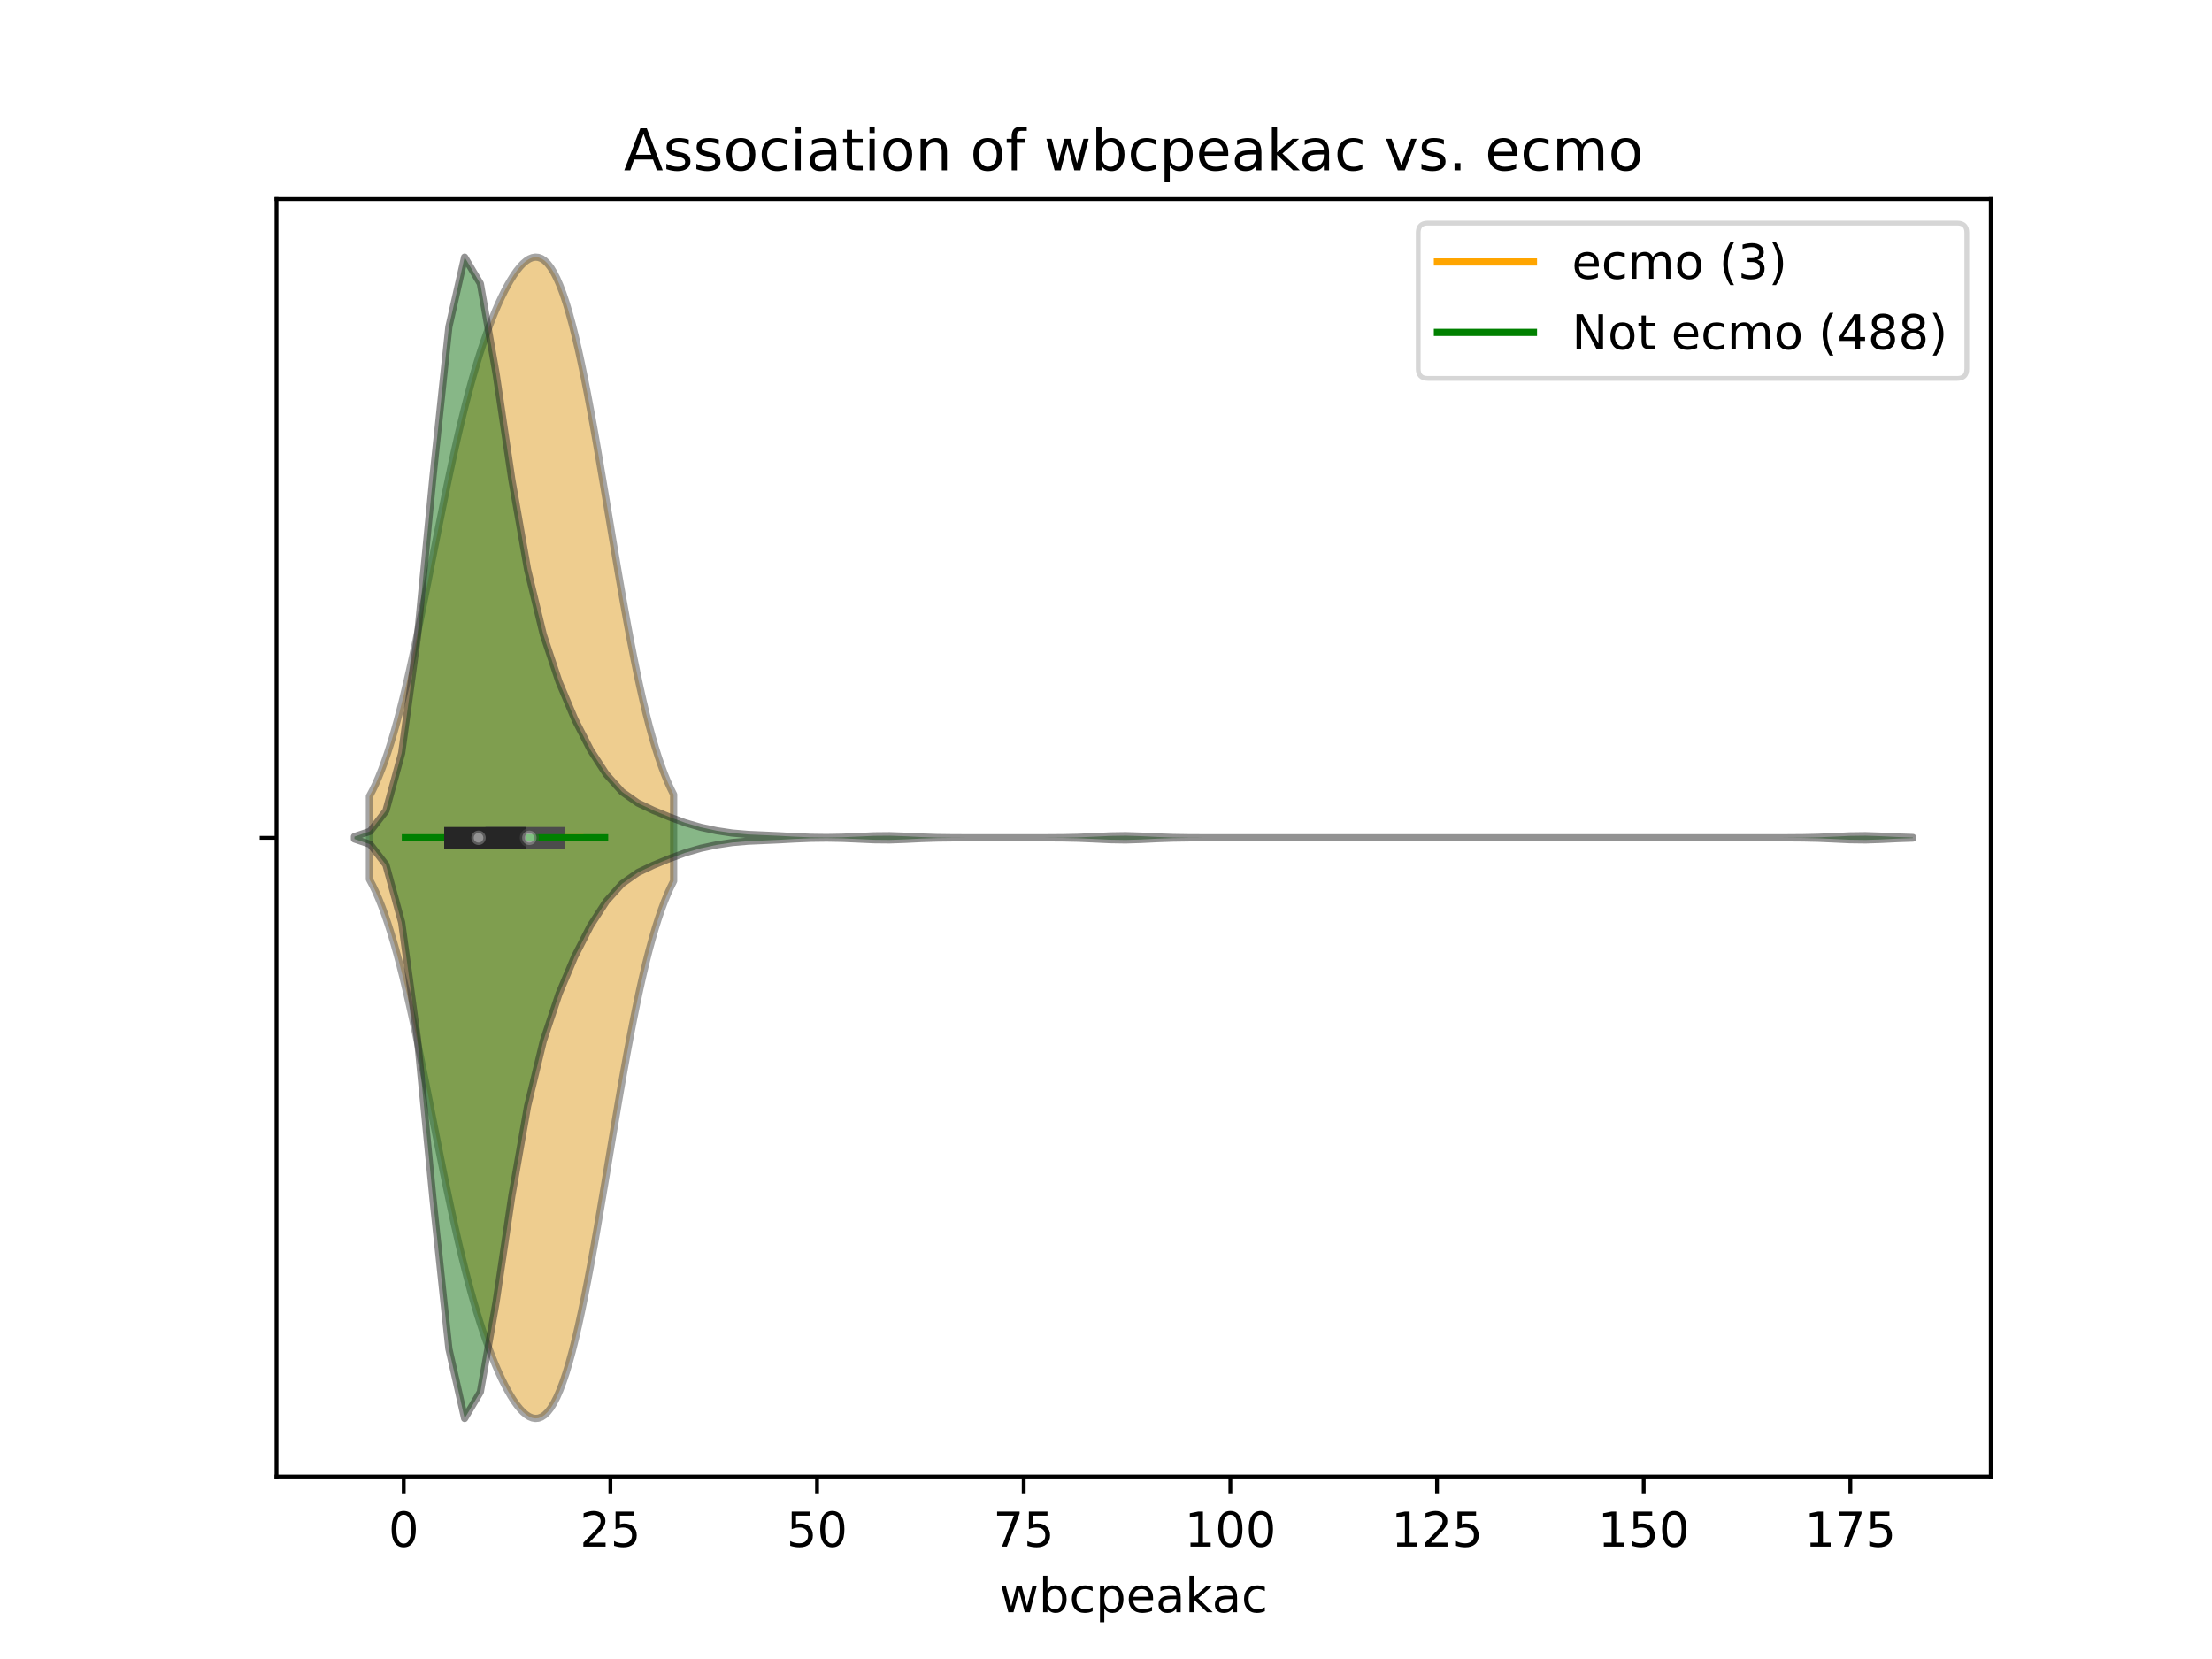 <?xml version="1.0" encoding="utf-8" standalone="no"?>
<!DOCTYPE svg PUBLIC "-//W3C//DTD SVG 1.1//EN"
  "http://www.w3.org/Graphics/SVG/1.1/DTD/svg11.dtd">
<!-- Created with matplotlib (https://matplotlib.org/) -->
<svg height="345.6pt" version="1.1" viewBox="0 0 460.8 345.6" width="460.8pt" xmlns="http://www.w3.org/2000/svg" xmlns:xlink="http://www.w3.org/1999/xlink">
 <defs>
  <style type="text/css">
*{stroke-linecap:butt;stroke-linejoin:round;}
  </style>
 </defs>
 <g id="figure_1">
  <g id="patch_1">
   <path d="M 0 345.6 
L 460.8 345.6 
L 460.8 0 
L 0 0 
z
" style="fill:#ffffff;"/>
  </g>
  <g id="axes_1">
   <g id="patch_2">
    <path d="M 57.6 307.584 
L 414.72 307.584 
L 414.72 41.472 
L 57.6 41.472 
z
" style="fill:#ffffff;"/>
   </g>
   <g id="PolyCollection_1">
    <defs>
     <path d="M 76.951 -162.433 
L 76.951 -179.711 
L 77.591 -180.92 
L 78.231 -182.252 
L 78.871 -183.714 
L 79.512 -185.308 
L 80.152 -187.04 
L 80.792 -188.91 
L 81.432 -190.922 
L 82.073 -193.073 
L 82.713 -195.362 
L 83.353 -197.786 
L 83.993 -200.339 
L 84.633 -203.016 
L 85.274 -205.807 
L 85.914 -208.703 
L 86.554 -211.693 
L 87.194 -214.764 
L 87.835 -217.902 
L 88.475 -221.093 
L 89.115 -224.321 
L 89.755 -227.571 
L 90.395 -230.827 
L 91.036 -234.074 
L 91.676 -237.295 
L 92.316 -240.477 
L 92.956 -243.606 
L 93.597 -246.67 
L 94.237 -249.657 
L 94.877 -252.559 
L 95.517 -255.367 
L 96.157 -258.074 
L 96.798 -260.677 
L 97.438 -263.172 
L 98.078 -265.558 
L 98.718 -267.834 
L 99.358 -270.002 
L 99.999 -272.063 
L 100.639 -274.02 
L 101.279 -275.875 
L 101.919 -277.631 
L 102.56 -279.292 
L 103.2 -280.859 
L 103.84 -282.335 
L 104.48 -283.719 
L 105.12 -285.013 
L 105.761 -286.215 
L 106.401 -287.321 
L 107.041 -288.328 
L 107.681 -289.232 
L 108.322 -290.024 
L 108.962 -290.699 
L 109.602 -291.246 
L 110.242 -291.658 
L 110.882 -291.923 
L 111.523 -292.032 
L 112.163 -291.974 
L 112.803 -291.739 
L 113.443 -291.316 
L 114.083 -290.698 
L 114.724 -289.876 
L 115.364 -288.842 
L 116.004 -287.593 
L 116.644 -286.124 
L 117.285 -284.433 
L 117.925 -282.521 
L 118.565 -280.39 
L 119.205 -278.045 
L 119.845 -275.493 
L 120.486 -272.743 
L 121.126 -269.806 
L 121.766 -266.695 
L 122.406 -263.425 
L 123.047 -260.014 
L 123.687 -256.48 
L 124.327 -252.842 
L 124.967 -249.121 
L 125.607 -245.338 
L 126.248 -241.515 
L 126.888 -237.674 
L 127.528 -233.837 
L 128.168 -230.024 
L 128.808 -226.256 
L 129.449 -222.551 
L 130.089 -218.929 
L 130.729 -215.406 
L 131.369 -211.995 
L 132.01 -208.712 
L 132.65 -205.566 
L 133.29 -202.567 
L 133.93 -199.722 
L 134.57 -197.037 
L 135.211 -194.514 
L 135.851 -192.157 
L 136.491 -189.964 
L 137.131 -187.933 
L 137.772 -186.063 
L 138.412 -184.348 
L 139.052 -182.783 
L 139.692 -181.362 
L 140.332 -180.077 
L 140.332 -162.067 
L 140.332 -162.067 
L 139.692 -160.782 
L 139.052 -159.361 
L 138.412 -157.796 
L 137.772 -156.081 
L 137.131 -154.211 
L 136.491 -152.18 
L 135.851 -149.987 
L 135.211 -147.63 
L 134.57 -145.107 
L 133.93 -142.422 
L 133.29 -139.577 
L 132.65 -136.578 
L 132.01 -133.432 
L 131.369 -130.149 
L 130.729 -126.738 
L 130.089 -123.215 
L 129.449 -119.593 
L 128.808 -115.888 
L 128.168 -112.12 
L 127.528 -108.307 
L 126.888 -104.469 
L 126.248 -100.629 
L 125.607 -96.806 
L 124.967 -93.023 
L 124.327 -89.302 
L 123.687 -85.664 
L 123.047 -82.13 
L 122.406 -78.719 
L 121.766 -75.449 
L 121.126 -72.338 
L 120.486 -69.401 
L 119.845 -66.651 
L 119.205 -64.099 
L 118.565 -61.754 
L 117.925 -59.623 
L 117.285 -57.711 
L 116.644 -56.02 
L 116.004 -54.551 
L 115.364 -53.302 
L 114.724 -52.268 
L 114.083 -51.446 
L 113.443 -50.828 
L 112.803 -50.405 
L 112.163 -50.17 
L 111.523 -50.112 
L 110.882 -50.221 
L 110.242 -50.486 
L 109.602 -50.898 
L 108.962 -51.445 
L 108.322 -52.12 
L 107.681 -52.912 
L 107.041 -53.816 
L 106.401 -54.823 
L 105.761 -55.929 
L 105.12 -57.131 
L 104.48 -58.425 
L 103.84 -59.809 
L 103.2 -61.285 
L 102.56 -62.852 
L 101.919 -64.513 
L 101.279 -66.269 
L 100.639 -68.124 
L 99.999 -70.081 
L 99.358 -72.142 
L 98.718 -74.31 
L 98.078 -76.586 
L 97.438 -78.972 
L 96.798 -81.467 
L 96.157 -84.07 
L 95.517 -86.777 
L 94.877 -89.585 
L 94.237 -92.487 
L 93.597 -95.474 
L 92.956 -98.538 
L 92.316 -101.667 
L 91.676 -104.849 
L 91.036 -108.07 
L 90.395 -111.317 
L 89.755 -114.573 
L 89.115 -117.823 
L 88.475 -121.051 
L 87.835 -124.242 
L 87.194 -127.38 
L 86.554 -130.451 
L 85.914 -133.441 
L 85.274 -136.337 
L 84.633 -139.128 
L 83.993 -141.805 
L 83.353 -144.358 
L 82.713 -146.782 
L 82.073 -149.071 
L 81.432 -151.222 
L 80.792 -153.234 
L 80.152 -155.104 
L 79.512 -156.836 
L 78.871 -158.43 
L 78.231 -159.892 
L 77.591 -161.224 
L 76.951 -162.433 
z
" id="mf4a7d0cc0e" style="stroke:#4c4c4c;stroke-opacity:0.5;stroke-width:1.5;"/>
    </defs>
    <g clip-path="url(#p0229bd6424)">
     <use style="fill:#df9c20;fill-opacity:0.5;stroke:#4c4c4c;stroke-opacity:0.5;stroke-width:1.5;" x="0" xlink:href="#mf4a7d0cc0e" y="345.6"/>
    </g>
   </g>
   <g id="PolyCollection_2">
    <defs>
     <path d="M 73.833 -170.82 
L 73.833 -171.324 
L 77.112 -172.429 
L 80.391 -176.69 
L 83.671 -188.707 
L 86.95 -212.873 
L 90.229 -246.61 
L 93.509 -277.514 
L 96.788 -292.032 
L 100.067 -286.518 
L 103.347 -267.759 
L 106.626 -245.664 
L 109.905 -226.965 
L 113.185 -213.384 
L 116.464 -203.532 
L 119.743 -195.752 
L 123.023 -189.356 
L 126.302 -184.288 
L 129.581 -180.646 
L 132.861 -178.321 
L 136.14 -176.764 
L 139.42 -175.423 
L 142.699 -174.212 
L 145.978 -173.256 
L 149.258 -172.554 
L 152.537 -172.059 
L 155.816 -171.777 
L 159.096 -171.633 
L 162.375 -171.486 
L 165.654 -171.307 
L 168.934 -171.172 
L 172.213 -171.131 
L 175.492 -171.189 
L 178.772 -171.331 
L 182.051 -171.48 
L 185.33 -171.511 
L 188.61 -171.395 
L 191.889 -171.234 
L 195.168 -171.127 
L 198.448 -171.085 
L 201.727 -171.074 
L 205.006 -171.072 
L 208.286 -171.072 
L 211.565 -171.072 
L 214.844 -171.073 
L 218.124 -171.077 
L 221.403 -171.1 
L 224.682 -171.17 
L 227.962 -171.31 
L 231.241 -171.466 
L 234.52 -171.516 
L 237.8 -171.414 
L 241.079 -171.252 
L 244.358 -171.137 
L 247.638 -171.088 
L 250.917 -171.075 
L 254.196 -171.072 
L 257.476 -171.072 
L 260.755 -171.072 
L 264.034 -171.072 
L 267.314 -171.072 
L 270.593 -171.072 
L 273.872 -171.072 
L 277.152 -171.072 
L 280.431 -171.072 
L 283.71 -171.072 
L 286.99 -171.072 
L 290.269 -171.072 
L 293.548 -171.072 
L 296.828 -171.072 
L 300.107 -171.072 
L 303.386 -171.072 
L 306.666 -171.072 
L 309.945 -171.072 
L 313.224 -171.072 
L 316.504 -171.072 
L 319.783 -171.072 
L 323.062 -171.072 
L 326.342 -171.072 
L 329.621 -171.072 
L 332.9 -171.072 
L 336.18 -171.072 
L 339.459 -171.072 
L 342.739 -171.072 
L 346.018 -171.072 
L 349.297 -171.072 
L 352.577 -171.072 
L 355.856 -171.072 
L 359.135 -171.072 
L 362.415 -171.072 
L 365.694 -171.072 
L 368.973 -171.073 
L 372.253 -171.078 
L 375.532 -171.102 
L 378.811 -171.176 
L 382.091 -171.319 
L 385.37 -171.472 
L 388.649 -171.514 
L 391.929 -171.406 
L 395.208 -171.244 
L 398.487 -171.133 
L 398.487 -171.011 
L 398.487 -171.011 
L 395.208 -170.9 
L 391.929 -170.738 
L 388.649 -170.63 
L 385.37 -170.672 
L 382.091 -170.825 
L 378.811 -170.968 
L 375.532 -171.042 
L 372.253 -171.066 
L 368.973 -171.071 
L 365.694 -171.072 
L 362.415 -171.072 
L 359.135 -171.072 
L 355.856 -171.072 
L 352.577 -171.072 
L 349.297 -171.072 
L 346.018 -171.072 
L 342.739 -171.072 
L 339.459 -171.072 
L 336.18 -171.072 
L 332.9 -171.072 
L 329.621 -171.072 
L 326.342 -171.072 
L 323.062 -171.072 
L 319.783 -171.072 
L 316.504 -171.072 
L 313.224 -171.072 
L 309.945 -171.072 
L 306.666 -171.072 
L 303.386 -171.072 
L 300.107 -171.072 
L 296.828 -171.072 
L 293.548 -171.072 
L 290.269 -171.072 
L 286.99 -171.072 
L 283.71 -171.072 
L 280.431 -171.072 
L 277.152 -171.072 
L 273.872 -171.072 
L 270.593 -171.072 
L 267.314 -171.072 
L 264.034 -171.072 
L 260.755 -171.072 
L 257.476 -171.072 
L 254.196 -171.072 
L 250.917 -171.069 
L 247.638 -171.056 
L 244.358 -171.007 
L 241.079 -170.892 
L 237.8 -170.73 
L 234.52 -170.628 
L 231.241 -170.678 
L 227.962 -170.834 
L 224.682 -170.974 
L 221.403 -171.044 
L 218.124 -171.067 
L 214.844 -171.071 
L 211.565 -171.072 
L 208.286 -171.072 
L 205.006 -171.072 
L 201.727 -171.07 
L 198.448 -171.059 
L 195.168 -171.017 
L 191.889 -170.91 
L 188.61 -170.749 
L 185.33 -170.633 
L 182.051 -170.664 
L 178.772 -170.813 
L 175.492 -170.955 
L 172.213 -171.013 
L 168.934 -170.972 
L 165.654 -170.837 
L 162.375 -170.658 
L 159.096 -170.511 
L 155.816 -170.367 
L 152.537 -170.085 
L 149.258 -169.59 
L 145.978 -168.888 
L 142.699 -167.932 
L 139.42 -166.721 
L 136.14 -165.38 
L 132.861 -163.823 
L 129.581 -161.498 
L 126.302 -157.856 
L 123.023 -152.788 
L 119.743 -146.392 
L 116.464 -138.612 
L 113.185 -128.76 
L 109.905 -115.179 
L 106.626 -96.48 
L 103.347 -74.385 
L 100.067 -55.626 
L 96.788 -50.112 
L 93.509 -64.63 
L 90.229 -95.534 
L 86.95 -129.271 
L 83.671 -153.437 
L 80.391 -165.454 
L 77.112 -169.715 
L 73.833 -170.82 
z
" id="m88b586d68b" style="stroke:#262626;stroke-opacity:0.5;stroke-width:1.5;"/>
    </defs>
    <g clip-path="url(#p0229bd6424)">
     <use style="fill:#107010;fill-opacity:0.5;stroke:#262626;stroke-opacity:0.5;stroke-width:1.5;" x="0" xlink:href="#m88b586d68b" y="345.6"/>
    </g>
   </g>
   <g id="matplotlib.axis_1">
    <g id="xtick_1">
     <g id="line2d_1">
      <defs>
       <path d="M 0 0 
L 0 3.5 
" id="me9d2ffe7e3" style="stroke:#000000;stroke-width:0.8;"/>
      </defs>
      <g>
       <use style="stroke:#000000;stroke-width:0.8;" x="84.102" xlink:href="#me9d2ffe7e3" y="307.584"/>
      </g>
     </g>
     <g id="text_1">
      <!-- 0 -->
      <defs>
       <path d="M 31.781 66.406 
Q 24.172 66.406 20.328 58.906 
Q 16.5 51.422 16.5 36.375 
Q 16.5 21.391 20.328 13.891 
Q 24.172 6.391 31.781 6.391 
Q 39.453 6.391 43.281 13.891 
Q 47.125 21.391 47.125 36.375 
Q 47.125 51.422 43.281 58.906 
Q 39.453 66.406 31.781 66.406 
z
M 31.781 74.219 
Q 44.047 74.219 50.516 64.516 
Q 56.984 54.828 56.984 36.375 
Q 56.984 17.969 50.516 8.266 
Q 44.047 -1.422 31.781 -1.422 
Q 19.531 -1.422 13.062 8.266 
Q 6.594 17.969 6.594 36.375 
Q 6.594 54.828 13.062 64.516 
Q 19.531 74.219 31.781 74.219 
z
" id="DejaVuSans-48"/>
      </defs>
      <g transform="translate(80.921 322.182)scale(0.1 -0.1)">
       <use xlink:href="#DejaVuSans-48"/>
      </g>
     </g>
    </g>
    <g id="xtick_2">
     <g id="line2d_2">
      <g>
       <use style="stroke:#000000;stroke-width:0.8;" x="127.154" xlink:href="#me9d2ffe7e3" y="307.584"/>
      </g>
     </g>
     <g id="text_2">
      <!-- 25 -->
      <defs>
       <path d="M 19.188 8.297 
L 53.609 8.297 
L 53.609 0 
L 7.328 0 
L 7.328 8.297 
Q 12.938 14.109 22.625 23.891 
Q 32.328 33.688 34.812 36.531 
Q 39.547 41.844 41.422 45.531 
Q 43.312 49.219 43.312 52.781 
Q 43.312 58.594 39.234 62.25 
Q 35.156 65.922 28.609 65.922 
Q 23.969 65.922 18.812 64.312 
Q 13.672 62.703 7.812 59.422 
L 7.812 69.391 
Q 13.766 71.781 18.938 73 
Q 24.125 74.219 28.422 74.219 
Q 39.75 74.219 46.484 68.547 
Q 53.219 62.891 53.219 53.422 
Q 53.219 48.922 51.531 44.891 
Q 49.859 40.875 45.406 35.406 
Q 44.188 33.984 37.641 27.219 
Q 31.109 20.453 19.188 8.297 
z
" id="DejaVuSans-50"/>
       <path d="M 10.797 72.906 
L 49.516 72.906 
L 49.516 64.594 
L 19.828 64.594 
L 19.828 46.734 
Q 21.969 47.469 24.109 47.828 
Q 26.266 48.188 28.422 48.188 
Q 40.625 48.188 47.75 41.5 
Q 54.891 34.812 54.891 23.391 
Q 54.891 11.625 47.562 5.094 
Q 40.234 -1.422 26.906 -1.422 
Q 22.312 -1.422 17.547 -0.641 
Q 12.797 0.141 7.719 1.703 
L 7.719 11.625 
Q 12.109 9.234 16.797 8.062 
Q 21.484 6.891 26.703 6.891 
Q 35.156 6.891 40.078 11.328 
Q 45.016 15.766 45.016 23.391 
Q 45.016 31 40.078 35.438 
Q 35.156 39.891 26.703 39.891 
Q 22.75 39.891 18.812 39.016 
Q 14.891 38.141 10.797 36.281 
z
" id="DejaVuSans-53"/>
      </defs>
      <g transform="translate(120.791 322.182)scale(0.1 -0.1)">
       <use xlink:href="#DejaVuSans-50"/>
       <use x="63.623" xlink:href="#DejaVuSans-53"/>
      </g>
     </g>
    </g>
    <g id="xtick_3">
     <g id="line2d_3">
      <g>
       <use style="stroke:#000000;stroke-width:0.8;" x="170.205" xlink:href="#me9d2ffe7e3" y="307.584"/>
      </g>
     </g>
     <g id="text_3">
      <!-- 50 -->
      <g transform="translate(163.843 322.182)scale(0.1 -0.1)">
       <use xlink:href="#DejaVuSans-53"/>
       <use x="63.623" xlink:href="#DejaVuSans-48"/>
      </g>
     </g>
    </g>
    <g id="xtick_4">
     <g id="line2d_4">
      <g>
       <use style="stroke:#000000;stroke-width:0.8;" x="213.257" xlink:href="#me9d2ffe7e3" y="307.584"/>
      </g>
     </g>
     <g id="text_4">
      <!-- 75 -->
      <defs>
       <path d="M 8.203 72.906 
L 55.078 72.906 
L 55.078 68.703 
L 28.609 0 
L 18.312 0 
L 43.219 64.594 
L 8.203 64.594 
z
" id="DejaVuSans-55"/>
      </defs>
      <g transform="translate(206.894 322.182)scale(0.1 -0.1)">
       <use xlink:href="#DejaVuSans-55"/>
       <use x="63.623" xlink:href="#DejaVuSans-53"/>
      </g>
     </g>
    </g>
    <g id="xtick_5">
     <g id="line2d_5">
      <g>
       <use style="stroke:#000000;stroke-width:0.8;" x="256.308" xlink:href="#me9d2ffe7e3" y="307.584"/>
      </g>
     </g>
     <g id="text_5">
      <!-- 100 -->
      <defs>
       <path d="M 12.406 8.297 
L 28.516 8.297 
L 28.516 63.922 
L 10.984 60.406 
L 10.984 69.391 
L 28.422 72.906 
L 38.281 72.906 
L 38.281 8.297 
L 54.391 8.297 
L 54.391 0 
L 12.406 0 
z
" id="DejaVuSans-49"/>
      </defs>
      <g transform="translate(246.764 322.182)scale(0.1 -0.1)">
       <use xlink:href="#DejaVuSans-49"/>
       <use x="63.623" xlink:href="#DejaVuSans-48"/>
       <use x="127.246" xlink:href="#DejaVuSans-48"/>
      </g>
     </g>
    </g>
    <g id="xtick_6">
     <g id="line2d_6">
      <g>
       <use style="stroke:#000000;stroke-width:0.8;" x="299.36" xlink:href="#me9d2ffe7e3" y="307.584"/>
      </g>
     </g>
     <g id="text_6">
      <!-- 125 -->
      <g transform="translate(289.816 322.182)scale(0.1 -0.1)">
       <use xlink:href="#DejaVuSans-49"/>
       <use x="63.623" xlink:href="#DejaVuSans-50"/>
       <use x="127.246" xlink:href="#DejaVuSans-53"/>
      </g>
     </g>
    </g>
    <g id="xtick_7">
     <g id="line2d_7">
      <g>
       <use style="stroke:#000000;stroke-width:0.8;" x="342.411" xlink:href="#me9d2ffe7e3" y="307.584"/>
      </g>
     </g>
     <g id="text_7">
      <!-- 150 -->
      <g transform="translate(332.867 322.182)scale(0.1 -0.1)">
       <use xlink:href="#DejaVuSans-49"/>
       <use x="63.623" xlink:href="#DejaVuSans-53"/>
       <use x="127.246" xlink:href="#DejaVuSans-48"/>
      </g>
     </g>
    </g>
    <g id="xtick_8">
     <g id="line2d_8">
      <g>
       <use style="stroke:#000000;stroke-width:0.8;" x="385.462" xlink:href="#me9d2ffe7e3" y="307.584"/>
      </g>
     </g>
     <g id="text_8">
      <!-- 175 -->
      <g transform="translate(375.919 322.182)scale(0.1 -0.1)">
       <use xlink:href="#DejaVuSans-49"/>
       <use x="63.623" xlink:href="#DejaVuSans-55"/>
       <use x="127.246" xlink:href="#DejaVuSans-53"/>
      </g>
     </g>
    </g>
    <g id="text_9">
     <!-- wbcpeakac -->
     <defs>
      <path d="M 4.203 54.688 
L 13.188 54.688 
L 24.422 12.016 
L 35.594 54.688 
L 46.188 54.688 
L 57.422 12.016 
L 68.609 54.688 
L 77.594 54.688 
L 63.281 0 
L 52.688 0 
L 40.922 44.828 
L 29.109 0 
L 18.5 0 
z
" id="DejaVuSans-119"/>
      <path d="M 48.688 27.297 
Q 48.688 37.203 44.609 42.844 
Q 40.531 48.484 33.406 48.484 
Q 26.266 48.484 22.188 42.844 
Q 18.109 37.203 18.109 27.297 
Q 18.109 17.391 22.188 11.75 
Q 26.266 6.109 33.406 6.109 
Q 40.531 6.109 44.609 11.75 
Q 48.688 17.391 48.688 27.297 
z
M 18.109 46.391 
Q 20.953 51.266 25.266 53.625 
Q 29.594 56 35.594 56 
Q 45.562 56 51.781 48.094 
Q 58.016 40.188 58.016 27.297 
Q 58.016 14.406 51.781 6.484 
Q 45.562 -1.422 35.594 -1.422 
Q 29.594 -1.422 25.266 0.953 
Q 20.953 3.328 18.109 8.203 
L 18.109 0 
L 9.078 0 
L 9.078 75.984 
L 18.109 75.984 
z
" id="DejaVuSans-98"/>
      <path d="M 48.781 52.594 
L 48.781 44.188 
Q 44.969 46.297 41.141 47.344 
Q 37.312 48.391 33.406 48.391 
Q 24.656 48.391 19.812 42.844 
Q 14.984 37.312 14.984 27.297 
Q 14.984 17.281 19.812 11.734 
Q 24.656 6.203 33.406 6.203 
Q 37.312 6.203 41.141 7.25 
Q 44.969 8.297 48.781 10.406 
L 48.781 2.094 
Q 45.016 0.344 40.984 -0.531 
Q 36.969 -1.422 32.422 -1.422 
Q 20.062 -1.422 12.781 6.344 
Q 5.516 14.109 5.516 27.297 
Q 5.516 40.672 12.859 48.328 
Q 20.219 56 33.016 56 
Q 37.156 56 41.109 55.141 
Q 45.062 54.297 48.781 52.594 
z
" id="DejaVuSans-99"/>
      <path d="M 18.109 8.203 
L 18.109 -20.797 
L 9.078 -20.797 
L 9.078 54.688 
L 18.109 54.688 
L 18.109 46.391 
Q 20.953 51.266 25.266 53.625 
Q 29.594 56 35.594 56 
Q 45.562 56 51.781 48.094 
Q 58.016 40.188 58.016 27.297 
Q 58.016 14.406 51.781 6.484 
Q 45.562 -1.422 35.594 -1.422 
Q 29.594 -1.422 25.266 0.953 
Q 20.953 3.328 18.109 8.203 
z
M 48.688 27.297 
Q 48.688 37.203 44.609 42.844 
Q 40.531 48.484 33.406 48.484 
Q 26.266 48.484 22.188 42.844 
Q 18.109 37.203 18.109 27.297 
Q 18.109 17.391 22.188 11.75 
Q 26.266 6.109 33.406 6.109 
Q 40.531 6.109 44.609 11.75 
Q 48.688 17.391 48.688 27.297 
z
" id="DejaVuSans-112"/>
      <path d="M 56.203 29.594 
L 56.203 25.203 
L 14.891 25.203 
Q 15.484 15.922 20.484 11.062 
Q 25.484 6.203 34.422 6.203 
Q 39.594 6.203 44.453 7.469 
Q 49.312 8.734 54.109 11.281 
L 54.109 2.781 
Q 49.266 0.734 44.188 -0.344 
Q 39.109 -1.422 33.891 -1.422 
Q 20.797 -1.422 13.156 6.188 
Q 5.516 13.812 5.516 26.812 
Q 5.516 40.234 12.766 48.109 
Q 20.016 56 32.328 56 
Q 43.359 56 49.781 48.891 
Q 56.203 41.797 56.203 29.594 
z
M 47.219 32.234 
Q 47.125 39.594 43.094 43.984 
Q 39.062 48.391 32.422 48.391 
Q 24.906 48.391 20.391 44.141 
Q 15.875 39.891 15.188 32.172 
z
" id="DejaVuSans-101"/>
      <path d="M 34.281 27.484 
Q 23.391 27.484 19.188 25 
Q 14.984 22.516 14.984 16.5 
Q 14.984 11.719 18.141 8.906 
Q 21.297 6.109 26.703 6.109 
Q 34.188 6.109 38.703 11.406 
Q 43.219 16.703 43.219 25.484 
L 43.219 27.484 
z
M 52.203 31.203 
L 52.203 0 
L 43.219 0 
L 43.219 8.297 
Q 40.141 3.328 35.547 0.953 
Q 30.953 -1.422 24.312 -1.422 
Q 15.922 -1.422 10.953 3.297 
Q 6 8.016 6 15.922 
Q 6 25.141 12.172 29.828 
Q 18.359 34.516 30.609 34.516 
L 43.219 34.516 
L 43.219 35.406 
Q 43.219 41.609 39.141 45 
Q 35.062 48.391 27.688 48.391 
Q 23 48.391 18.547 47.266 
Q 14.109 46.141 10.016 43.891 
L 10.016 52.203 
Q 14.938 54.109 19.578 55.047 
Q 24.219 56 28.609 56 
Q 40.484 56 46.344 49.844 
Q 52.203 43.703 52.203 31.203 
z
" id="DejaVuSans-97"/>
      <path d="M 9.078 75.984 
L 18.109 75.984 
L 18.109 31.109 
L 44.922 54.688 
L 56.391 54.688 
L 27.391 29.109 
L 57.625 0 
L 45.906 0 
L 18.109 26.703 
L 18.109 0 
L 9.078 0 
z
" id="DejaVuSans-107"/>
     </defs>
     <g transform="translate(208.212 335.861)scale(0.1 -0.1)">
      <use xlink:href="#DejaVuSans-119"/>
      <use x="81.787" xlink:href="#DejaVuSans-98"/>
      <use x="145.264" xlink:href="#DejaVuSans-99"/>
      <use x="200.244" xlink:href="#DejaVuSans-112"/>
      <use x="263.721" xlink:href="#DejaVuSans-101"/>
      <use x="325.244" xlink:href="#DejaVuSans-97"/>
      <use x="386.523" xlink:href="#DejaVuSans-107"/>
      <use x="442.684" xlink:href="#DejaVuSans-97"/>
      <use x="503.963" xlink:href="#DejaVuSans-99"/>
     </g>
    </g>
   </g>
   <g id="matplotlib.axis_2">
    <g id="ytick_1">
     <g id="line2d_9">
      <defs>
       <path d="M 0 0 
L -3.5 0 
" id="m77962b9d10" style="stroke:#000000;stroke-width:0.8;"/>
      </defs>
      <g>
       <use style="stroke:#000000;stroke-width:0.8;" x="57.6" xlink:href="#m77962b9d10" y="174.528"/>
      </g>
     </g>
    </g>
   </g>
   <g id="line2d_10">
    <path clip-path="url(#p0229bd6424)" d="M 96.501 174.528 
L 120.782 174.528 
" style="fill:none;stroke:#ffa500;stroke-linecap:square;stroke-width:1.5;"/>
   </g>
   <g id="line2d_11">
    <path clip-path="url(#p0229bd6424)" d="M 103.389 174.528 
L 115.53 174.528 
" style="fill:none;stroke:#4c4c4c;stroke-linecap:square;stroke-width:4.5;"/>
   </g>
   <g id="line2d_12">
    <path clip-path="url(#p0229bd6424)" d="M 84.447 174.528 
L 125.948 174.528 
" style="fill:none;stroke:#008000;stroke-linecap:square;stroke-width:1.5;"/>
   </g>
   <g id="line2d_13">
    <path clip-path="url(#p0229bd6424)" d="M 94.779 174.528 
L 107.35 174.528 
" style="fill:none;stroke:#262626;stroke-linecap:square;stroke-width:4.5;"/>
   </g>
   <g id="patch_3">
    <path d="M 57.6 307.584 
L 57.6 41.472 
" style="fill:none;stroke:#000000;stroke-linecap:square;stroke-linejoin:miter;stroke-width:0.8;"/>
   </g>
   <g id="patch_4">
    <path d="M 414.72 307.584 
L 414.72 41.472 
" style="fill:none;stroke:#000000;stroke-linecap:square;stroke-linejoin:miter;stroke-width:0.8;"/>
   </g>
   <g id="patch_5">
    <path d="M 57.6 307.584 
L 414.72 307.584 
" style="fill:none;stroke:#000000;stroke-linecap:square;stroke-linejoin:miter;stroke-width:0.8;"/>
   </g>
   <g id="patch_6">
    <path d="M 57.6 41.472 
L 414.72 41.472 
" style="fill:none;stroke:#000000;stroke-linecap:square;stroke-linejoin:miter;stroke-width:0.8;"/>
   </g>
   <g id="PathCollection_1">
    <defs>
     <path d="M 0 1.5 
C 0.398 1.5 0.779 1.342 1.061 1.061 
C 1.342 0.779 1.5 0.398 1.5 0 
C 1.5 -0.398 1.342 -0.779 1.061 -1.061 
C 0.779 -1.342 0.398 -1.5 0 -1.5 
C -0.398 -1.5 -0.779 -1.342 -1.061 -1.061 
C -1.342 -0.779 -1.5 -0.398 -1.5 0 
C -1.5 0.398 -1.342 0.779 -1.061 1.061 
C -0.779 1.342 -0.398 1.5 0 1.5 
z
" id="m96c2c9d528" style="stroke:#4c4c4c;stroke-opacity:0.5;"/>
    </defs>
    <g clip-path="url(#p0229bd6424)">
     <use style="fill:#ffffff;fill-opacity:0.5;stroke:#4c4c4c;stroke-opacity:0.5;" x="110.278" xlink:href="#m96c2c9d528" y="174.528"/>
    </g>
   </g>
   <g id="PathCollection_2">
    <defs>
     <path d="M 0 1.5 
C 0.398 1.5 0.779 1.342 1.061 1.061 
C 1.342 0.779 1.5 0.398 1.5 0 
C 1.5 -0.398 1.342 -0.779 1.061 -1.061 
C 0.779 -1.342 0.398 -1.5 0 -1.5 
C -0.398 -1.5 -0.779 -1.342 -1.061 -1.061 
C -1.342 -0.779 -1.5 -0.398 -1.5 0 
C -1.5 0.398 -1.342 0.779 -1.061 1.061 
C -0.779 1.342 -0.398 1.5 0 1.5 
z
" id="m03c308ee46" style="stroke:#262626;stroke-opacity:0.5;"/>
    </defs>
    <g clip-path="url(#p0229bd6424)">
     <use style="fill:#ffffff;fill-opacity:0.5;stroke:#262626;stroke-opacity:0.5;" x="99.687" xlink:href="#m03c308ee46" y="174.528"/>
    </g>
   </g>
   <g id="text_10">
    <!-- Association of wbcpeakac vs. ecmo -->
    <defs>
     <path d="M 34.188 63.188 
L 20.797 26.906 
L 47.609 26.906 
z
M 28.609 72.906 
L 39.797 72.906 
L 67.578 0 
L 57.328 0 
L 50.688 18.703 
L 17.828 18.703 
L 11.188 0 
L 0.781 0 
z
" id="DejaVuSans-65"/>
     <path d="M 44.281 53.078 
L 44.281 44.578 
Q 40.484 46.531 36.375 47.5 
Q 32.281 48.484 27.875 48.484 
Q 21.188 48.484 17.844 46.438 
Q 14.5 44.391 14.5 40.281 
Q 14.5 37.156 16.891 35.375 
Q 19.281 33.594 26.516 31.984 
L 29.594 31.297 
Q 39.156 29.25 43.188 25.516 
Q 47.219 21.781 47.219 15.094 
Q 47.219 7.469 41.188 3.016 
Q 35.156 -1.422 24.609 -1.422 
Q 20.219 -1.422 15.453 -0.562 
Q 10.688 0.297 5.422 2 
L 5.422 11.281 
Q 10.406 8.688 15.234 7.391 
Q 20.062 6.109 24.812 6.109 
Q 31.156 6.109 34.562 8.281 
Q 37.984 10.453 37.984 14.406 
Q 37.984 18.062 35.516 20.016 
Q 33.062 21.969 24.703 23.781 
L 21.578 24.516 
Q 13.234 26.266 9.516 29.906 
Q 5.812 33.547 5.812 39.891 
Q 5.812 47.609 11.281 51.797 
Q 16.75 56 26.812 56 
Q 31.781 56 36.172 55.266 
Q 40.578 54.547 44.281 53.078 
z
" id="DejaVuSans-115"/>
     <path d="M 30.609 48.391 
Q 23.391 48.391 19.188 42.75 
Q 14.984 37.109 14.984 27.297 
Q 14.984 17.484 19.156 11.844 
Q 23.344 6.203 30.609 6.203 
Q 37.797 6.203 41.984 11.859 
Q 46.188 17.531 46.188 27.297 
Q 46.188 37.016 41.984 42.703 
Q 37.797 48.391 30.609 48.391 
z
M 30.609 56 
Q 42.328 56 49.016 48.375 
Q 55.719 40.766 55.719 27.297 
Q 55.719 13.875 49.016 6.219 
Q 42.328 -1.422 30.609 -1.422 
Q 18.844 -1.422 12.172 6.219 
Q 5.516 13.875 5.516 27.297 
Q 5.516 40.766 12.172 48.375 
Q 18.844 56 30.609 56 
z
" id="DejaVuSans-111"/>
     <path d="M 9.422 54.688 
L 18.406 54.688 
L 18.406 0 
L 9.422 0 
z
M 9.422 75.984 
L 18.406 75.984 
L 18.406 64.594 
L 9.422 64.594 
z
" id="DejaVuSans-105"/>
     <path d="M 18.312 70.219 
L 18.312 54.688 
L 36.812 54.688 
L 36.812 47.703 
L 18.312 47.703 
L 18.312 18.016 
Q 18.312 11.328 20.141 9.422 
Q 21.969 7.516 27.594 7.516 
L 36.812 7.516 
L 36.812 0 
L 27.594 0 
Q 17.188 0 13.234 3.875 
Q 9.281 7.766 9.281 18.016 
L 9.281 47.703 
L 2.688 47.703 
L 2.688 54.688 
L 9.281 54.688 
L 9.281 70.219 
z
" id="DejaVuSans-116"/>
     <path d="M 54.891 33.016 
L 54.891 0 
L 45.906 0 
L 45.906 32.719 
Q 45.906 40.484 42.875 44.328 
Q 39.844 48.188 33.797 48.188 
Q 26.516 48.188 22.312 43.547 
Q 18.109 38.922 18.109 30.906 
L 18.109 0 
L 9.078 0 
L 9.078 54.688 
L 18.109 54.688 
L 18.109 46.188 
Q 21.344 51.125 25.703 53.562 
Q 30.078 56 35.797 56 
Q 45.219 56 50.047 50.172 
Q 54.891 44.344 54.891 33.016 
z
" id="DejaVuSans-110"/>
     <path id="DejaVuSans-32"/>
     <path d="M 37.109 75.984 
L 37.109 68.5 
L 28.516 68.5 
Q 23.688 68.5 21.797 66.547 
Q 19.922 64.594 19.922 59.516 
L 19.922 54.688 
L 34.719 54.688 
L 34.719 47.703 
L 19.922 47.703 
L 19.922 0 
L 10.891 0 
L 10.891 47.703 
L 2.297 47.703 
L 2.297 54.688 
L 10.891 54.688 
L 10.891 58.5 
Q 10.891 67.625 15.141 71.797 
Q 19.391 75.984 28.609 75.984 
z
" id="DejaVuSans-102"/>
     <path d="M 2.984 54.688 
L 12.5 54.688 
L 29.594 8.797 
L 46.688 54.688 
L 56.203 54.688 
L 35.688 0 
L 23.484 0 
z
" id="DejaVuSans-118"/>
     <path d="M 10.688 12.406 
L 21 12.406 
L 21 0 
L 10.688 0 
z
" id="DejaVuSans-46"/>
     <path d="M 52 44.188 
Q 55.375 50.25 60.062 53.125 
Q 64.75 56 71.094 56 
Q 79.641 56 84.281 50.016 
Q 88.922 44.047 88.922 33.016 
L 88.922 0 
L 79.891 0 
L 79.891 32.719 
Q 79.891 40.578 77.094 44.375 
Q 74.312 48.188 68.609 48.188 
Q 61.625 48.188 57.562 43.547 
Q 53.516 38.922 53.516 30.906 
L 53.516 0 
L 44.484 0 
L 44.484 32.719 
Q 44.484 40.625 41.703 44.406 
Q 38.922 48.188 33.109 48.188 
Q 26.219 48.188 22.156 43.531 
Q 18.109 38.875 18.109 30.906 
L 18.109 0 
L 9.078 0 
L 9.078 54.688 
L 18.109 54.688 
L 18.109 46.188 
Q 21.188 51.219 25.484 53.609 
Q 29.781 56 35.688 56 
Q 41.656 56 45.828 52.969 
Q 50 49.953 52 44.188 
z
" id="DejaVuSans-109"/>
    </defs>
    <g transform="translate(129.958 35.472)scale(0.12 -0.12)">
     <use xlink:href="#DejaVuSans-65"/>
     <use x="68.408" xlink:href="#DejaVuSans-115"/>
     <use x="120.508" xlink:href="#DejaVuSans-115"/>
     <use x="172.607" xlink:href="#DejaVuSans-111"/>
     <use x="233.789" xlink:href="#DejaVuSans-99"/>
     <use x="288.77" xlink:href="#DejaVuSans-105"/>
     <use x="316.553" xlink:href="#DejaVuSans-97"/>
     <use x="377.832" xlink:href="#DejaVuSans-116"/>
     <use x="417.041" xlink:href="#DejaVuSans-105"/>
     <use x="444.824" xlink:href="#DejaVuSans-111"/>
     <use x="506.006" xlink:href="#DejaVuSans-110"/>
     <use x="569.385" xlink:href="#DejaVuSans-32"/>
     <use x="601.172" xlink:href="#DejaVuSans-111"/>
     <use x="662.354" xlink:href="#DejaVuSans-102"/>
     <use x="697.559" xlink:href="#DejaVuSans-32"/>
     <use x="729.346" xlink:href="#DejaVuSans-119"/>
     <use x="811.133" xlink:href="#DejaVuSans-98"/>
     <use x="874.609" xlink:href="#DejaVuSans-99"/>
     <use x="929.59" xlink:href="#DejaVuSans-112"/>
     <use x="993.066" xlink:href="#DejaVuSans-101"/>
     <use x="1054.59" xlink:href="#DejaVuSans-97"/>
     <use x="1115.869" xlink:href="#DejaVuSans-107"/>
     <use x="1172.029" xlink:href="#DejaVuSans-97"/>
     <use x="1233.309" xlink:href="#DejaVuSans-99"/>
     <use x="1288.289" xlink:href="#DejaVuSans-32"/>
     <use x="1320.076" xlink:href="#DejaVuSans-118"/>
     <use x="1379.256" xlink:href="#DejaVuSans-115"/>
     <use x="1431.355" xlink:href="#DejaVuSans-46"/>
     <use x="1463.143" xlink:href="#DejaVuSans-32"/>
     <use x="1494.93" xlink:href="#DejaVuSans-101"/>
     <use x="1556.453" xlink:href="#DejaVuSans-99"/>
     <use x="1611.434" xlink:href="#DejaVuSans-109"/>
     <use x="1708.846" xlink:href="#DejaVuSans-111"/>
    </g>
   </g>
   <g id="legend_1">
    <g id="patch_7">
     <path d="M 297.442 78.828 
L 407.72 78.828 
Q 409.72 78.828 409.72 76.828 
L 409.72 48.472 
Q 409.72 46.472 407.72 46.472 
L 297.442 46.472 
Q 295.442 46.472 295.442 48.472 
L 295.442 76.828 
Q 295.442 78.828 297.442 78.828 
z
" style="fill:#ffffff;opacity:0.8;stroke:#cccccc;stroke-linejoin:miter;"/>
    </g>
    <g id="line2d_14">
     <path d="M 299.442 54.57 
L 319.442 54.57 
" style="fill:none;stroke:#ffa500;stroke-linecap:square;stroke-width:1.5;"/>
    </g>
    <g id="line2d_15"/>
    <g id="text_11">
     <!-- ecmo (3) -->
     <defs>
      <path d="M 31 75.875 
Q 24.469 64.656 21.281 53.656 
Q 18.109 42.672 18.109 31.391 
Q 18.109 20.125 21.312 9.062 
Q 24.516 -2 31 -13.188 
L 23.188 -13.188 
Q 15.875 -1.703 12.234 9.375 
Q 8.594 20.453 8.594 31.391 
Q 8.594 42.281 12.203 53.312 
Q 15.828 64.359 23.188 75.875 
z
" id="DejaVuSans-40"/>
      <path d="M 40.578 39.312 
Q 47.656 37.797 51.625 33 
Q 55.609 28.219 55.609 21.188 
Q 55.609 10.406 48.188 4.484 
Q 40.766 -1.422 27.094 -1.422 
Q 22.516 -1.422 17.656 -0.516 
Q 12.797 0.391 7.625 2.203 
L 7.625 11.719 
Q 11.719 9.328 16.594 8.109 
Q 21.484 6.891 26.812 6.891 
Q 36.078 6.891 40.938 10.547 
Q 45.797 14.203 45.797 21.188 
Q 45.797 27.641 41.281 31.266 
Q 36.766 34.906 28.719 34.906 
L 20.219 34.906 
L 20.219 43.016 
L 29.109 43.016 
Q 36.375 43.016 40.234 45.922 
Q 44.094 48.828 44.094 54.297 
Q 44.094 59.906 40.109 62.906 
Q 36.141 65.922 28.719 65.922 
Q 24.656 65.922 20.016 65.031 
Q 15.375 64.156 9.812 62.312 
L 9.812 71.094 
Q 15.438 72.656 20.344 73.438 
Q 25.25 74.219 29.594 74.219 
Q 40.828 74.219 47.359 69.109 
Q 53.906 64.016 53.906 55.328 
Q 53.906 49.266 50.438 45.094 
Q 46.969 40.922 40.578 39.312 
z
" id="DejaVuSans-51"/>
      <path d="M 8.016 75.875 
L 15.828 75.875 
Q 23.141 64.359 26.781 53.312 
Q 30.422 42.281 30.422 31.391 
Q 30.422 20.453 26.781 9.375 
Q 23.141 -1.703 15.828 -13.188 
L 8.016 -13.188 
Q 14.5 -2 17.703 9.062 
Q 20.906 20.125 20.906 31.391 
Q 20.906 42.672 17.703 53.656 
Q 14.5 64.656 8.016 75.875 
z
" id="DejaVuSans-41"/>
     </defs>
     <g transform="translate(327.442 58.07)scale(0.1 -0.1)">
      <use xlink:href="#DejaVuSans-101"/>
      <use x="61.523" xlink:href="#DejaVuSans-99"/>
      <use x="116.504" xlink:href="#DejaVuSans-109"/>
      <use x="213.916" xlink:href="#DejaVuSans-111"/>
      <use x="275.098" xlink:href="#DejaVuSans-32"/>
      <use x="306.885" xlink:href="#DejaVuSans-40"/>
      <use x="345.898" xlink:href="#DejaVuSans-51"/>
      <use x="409.521" xlink:href="#DejaVuSans-41"/>
     </g>
    </g>
    <g id="line2d_16">
     <path d="M 299.442 69.249 
L 319.442 69.249 
" style="fill:none;stroke:#008000;stroke-linecap:square;stroke-width:1.5;"/>
    </g>
    <g id="line2d_17"/>
    <g id="text_12">
     <!-- Not ecmo (488) -->
     <defs>
      <path d="M 9.812 72.906 
L 23.094 72.906 
L 55.422 11.922 
L 55.422 72.906 
L 64.984 72.906 
L 64.984 0 
L 51.703 0 
L 19.391 60.984 
L 19.391 0 
L 9.812 0 
z
" id="DejaVuSans-78"/>
      <path d="M 37.797 64.312 
L 12.891 25.391 
L 37.797 25.391 
z
M 35.203 72.906 
L 47.609 72.906 
L 47.609 25.391 
L 58.016 25.391 
L 58.016 17.188 
L 47.609 17.188 
L 47.609 0 
L 37.797 0 
L 37.797 17.188 
L 4.891 17.188 
L 4.891 26.703 
z
" id="DejaVuSans-52"/>
      <path d="M 31.781 34.625 
Q 24.75 34.625 20.719 30.859 
Q 16.703 27.094 16.703 20.516 
Q 16.703 13.922 20.719 10.156 
Q 24.75 6.391 31.781 6.391 
Q 38.812 6.391 42.859 10.172 
Q 46.922 13.969 46.922 20.516 
Q 46.922 27.094 42.891 30.859 
Q 38.875 34.625 31.781 34.625 
z
M 21.922 38.812 
Q 15.578 40.375 12.031 44.719 
Q 8.5 49.078 8.5 55.328 
Q 8.5 64.062 14.719 69.141 
Q 20.953 74.219 31.781 74.219 
Q 42.672 74.219 48.875 69.141 
Q 55.078 64.062 55.078 55.328 
Q 55.078 49.078 51.531 44.719 
Q 48 40.375 41.703 38.812 
Q 48.828 37.156 52.797 32.312 
Q 56.781 27.484 56.781 20.516 
Q 56.781 9.906 50.312 4.234 
Q 43.844 -1.422 31.781 -1.422 
Q 19.734 -1.422 13.25 4.234 
Q 6.781 9.906 6.781 20.516 
Q 6.781 27.484 10.781 32.312 
Q 14.797 37.156 21.922 38.812 
z
M 18.312 54.391 
Q 18.312 48.734 21.844 45.562 
Q 25.391 42.391 31.781 42.391 
Q 38.141 42.391 41.719 45.562 
Q 45.312 48.734 45.312 54.391 
Q 45.312 60.062 41.719 63.234 
Q 38.141 66.406 31.781 66.406 
Q 25.391 66.406 21.844 63.234 
Q 18.312 60.062 18.312 54.391 
z
" id="DejaVuSans-56"/>
     </defs>
     <g transform="translate(327.442 72.749)scale(0.1 -0.1)">
      <use xlink:href="#DejaVuSans-78"/>
      <use x="74.805" xlink:href="#DejaVuSans-111"/>
      <use x="135.986" xlink:href="#DejaVuSans-116"/>
      <use x="175.195" xlink:href="#DejaVuSans-32"/>
      <use x="206.982" xlink:href="#DejaVuSans-101"/>
      <use x="268.506" xlink:href="#DejaVuSans-99"/>
      <use x="323.486" xlink:href="#DejaVuSans-109"/>
      <use x="420.898" xlink:href="#DejaVuSans-111"/>
      <use x="482.08" xlink:href="#DejaVuSans-32"/>
      <use x="513.867" xlink:href="#DejaVuSans-40"/>
      <use x="552.881" xlink:href="#DejaVuSans-52"/>
      <use x="616.504" xlink:href="#DejaVuSans-56"/>
      <use x="680.127" xlink:href="#DejaVuSans-56"/>
      <use x="743.75" xlink:href="#DejaVuSans-41"/>
     </g>
    </g>
   </g>
  </g>
 </g>
 <defs>
  <clipPath id="p0229bd6424">
   <rect height="266.112" width="357.12" x="57.6" y="41.472"/>
  </clipPath>
 </defs>
</svg>
